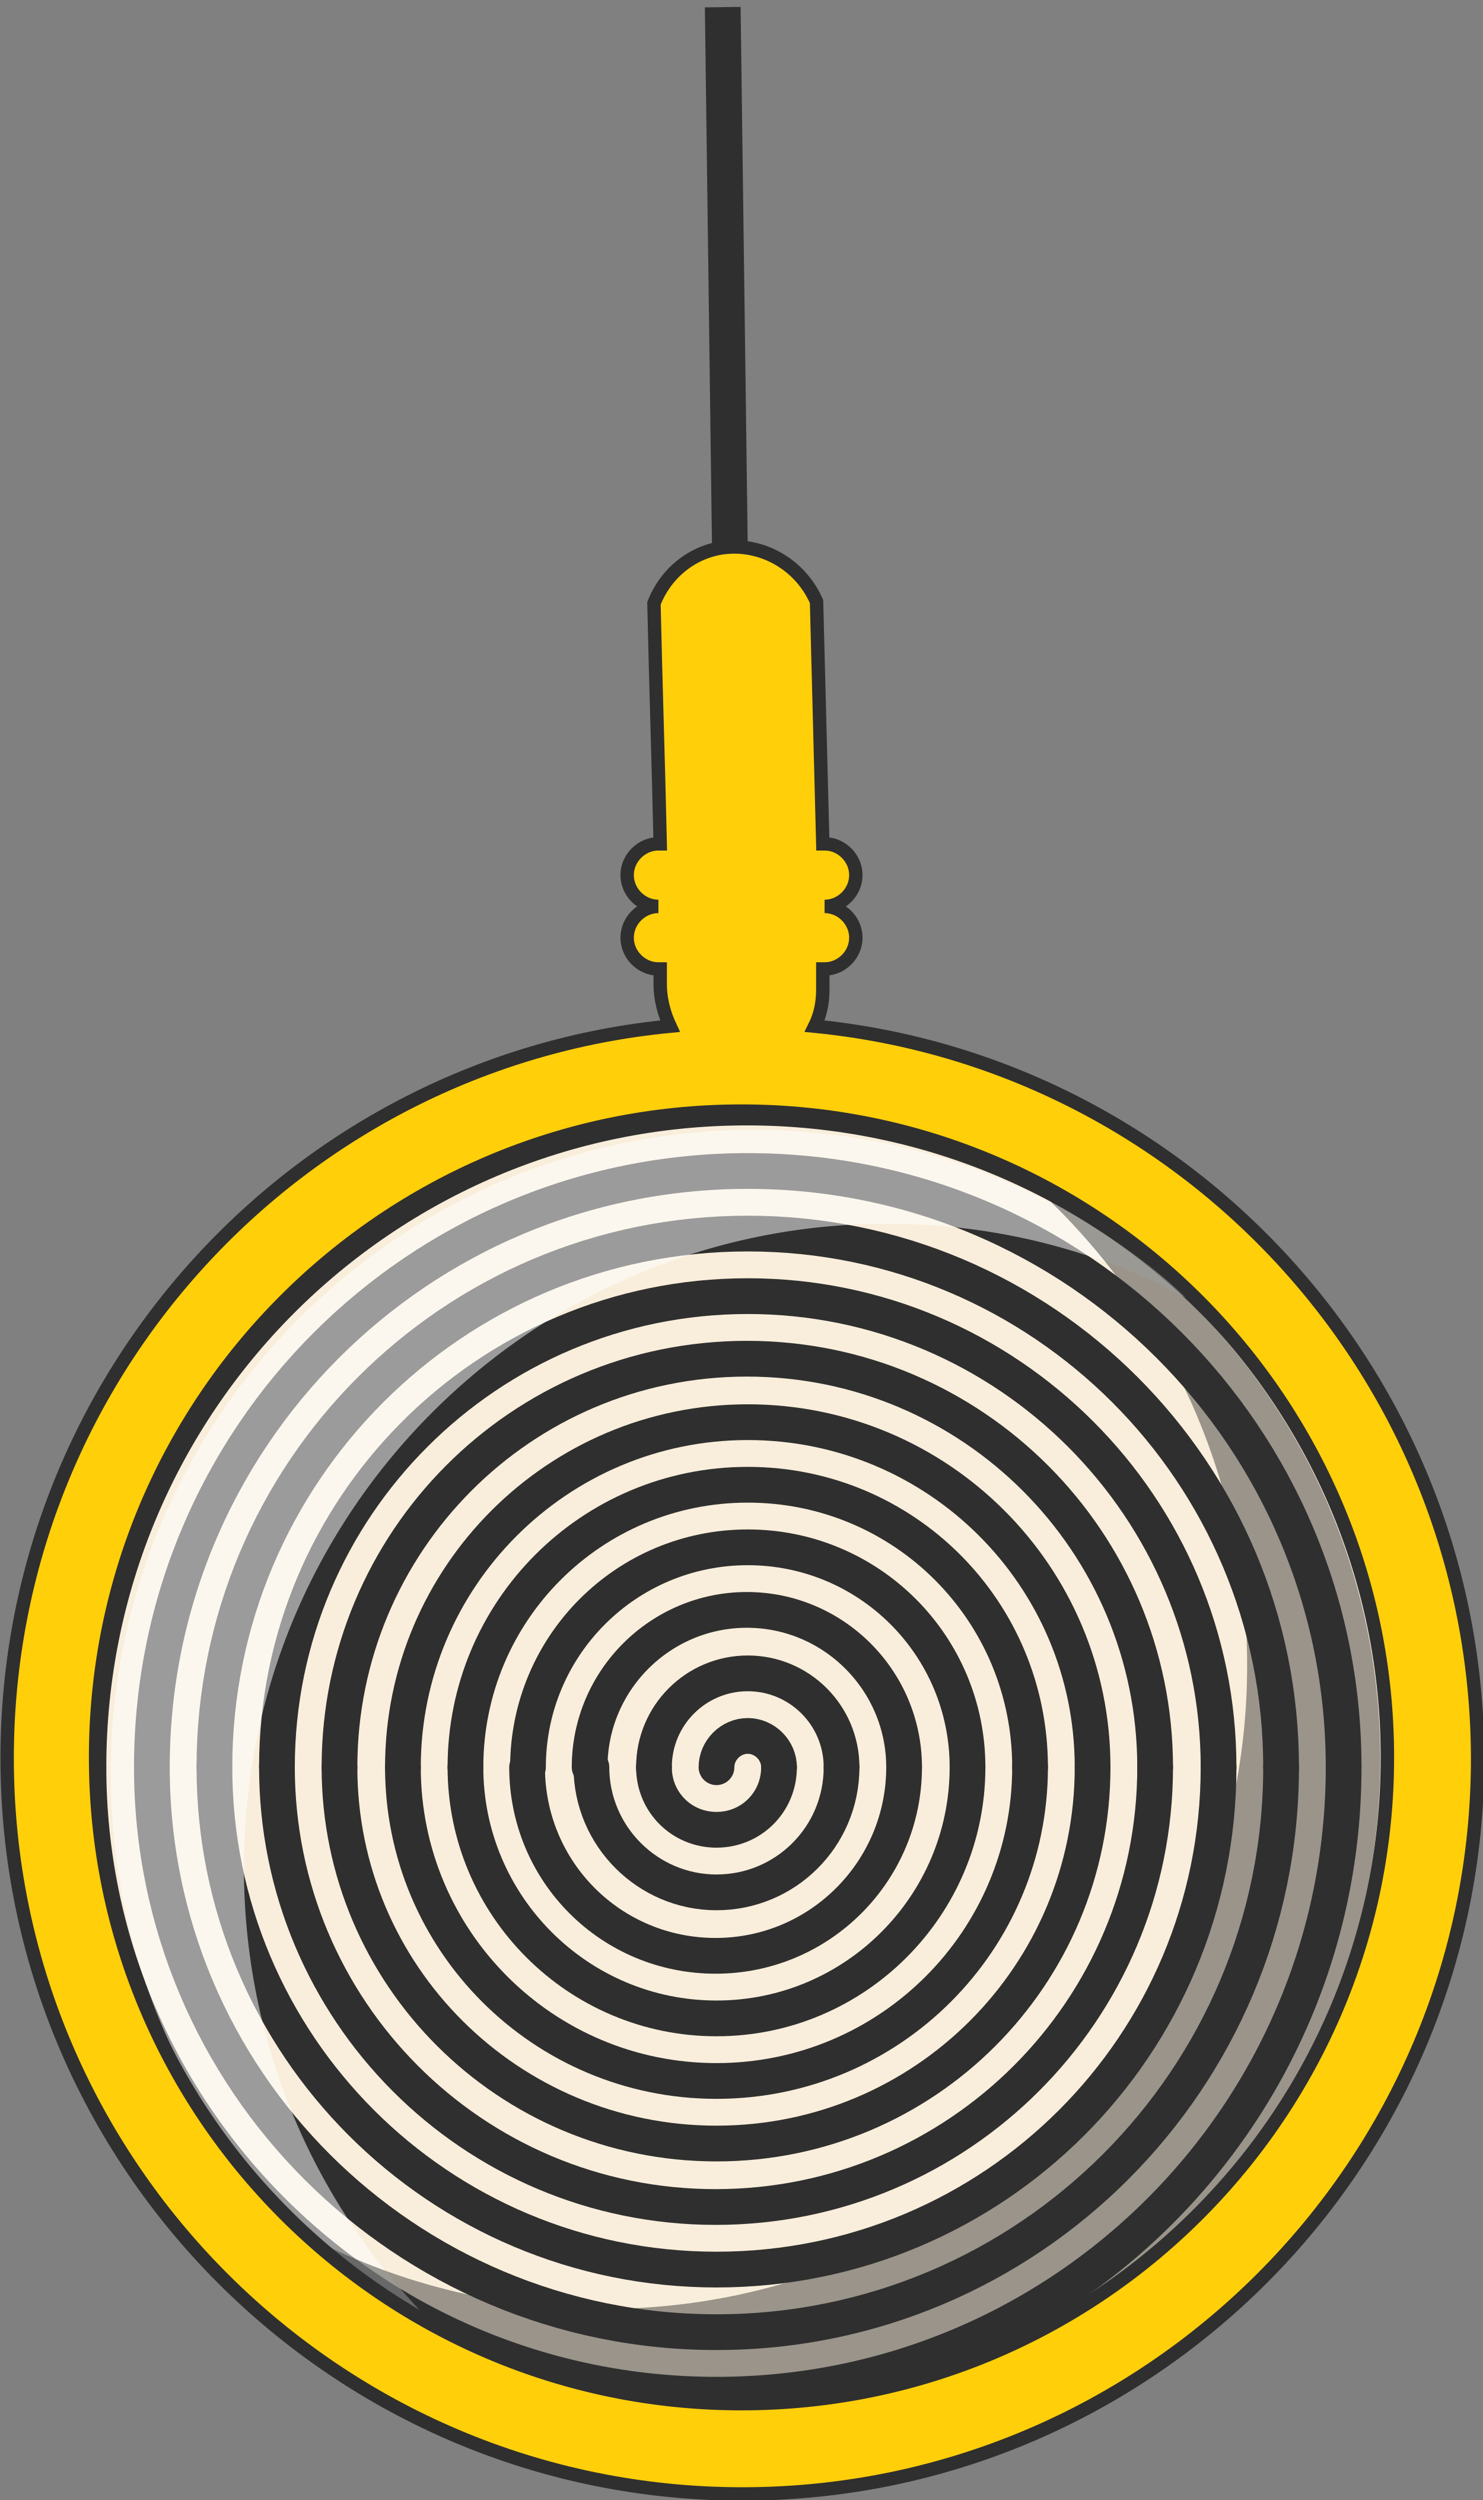 <?xml version="1.0" encoding="utf-8"?>
<!-- Generator: Adobe Illustrator 25.2.3, SVG Export Plug-In . SVG Version: 6.00 Build 0)  -->
<svg version="1.1" xmlns="http://www.w3.org/2000/svg" xmlns:xlink="http://www.w3.org/1999/xlink" x="0px" y="0px"
	 viewBox="0 0 166 279.7" style="enable-background:new 0 0 166 279.7;" xml:space="preserve">
<rect x="0" y="0" width="166" height="279.7" fill="#808080" stroke="none"/>
<style type="text/css">
	.st0{fill:#F9EEDB;stroke:#1A1A1A;stroke-width:0.75;stroke-miterlimit:10;}
	.st1{fill:none;stroke:#2F2F2F;stroke-width:4;stroke-linecap:round;stroke-miterlimit:10;}
	.st2{fill:#F0F0F0;}
	.st3{fill:#2F2F2F;stroke:#FFFFFF;stroke-width:0.5;stroke-miterlimit:10;}
	.st4{fill:#585957;stroke:#000000;stroke-width:0.5;stroke-miterlimit:10;}
	.st5{fill:#FF9A93;stroke:#000000;stroke-width:0.5;stroke-miterlimit:10;}
	.st6{fill:#ABBEBD;stroke:#000000;stroke-width:0.5;stroke-miterlimit:10;}
	.st7{fill:#FFFFFF;stroke:#000000;stroke-width:0.5;stroke-miterlimit:10;}
	.st8{fill:none;stroke:#000000;stroke-width:0.5;stroke-miterlimit:10;}
	.st9{fill:#EB7F7F;}
	.st10{fill:#AFDCDC;stroke:#000000;stroke-width:0.5;stroke-miterlimit:10;}
	.st11{fill:#75C9DF;}
	.st12{opacity:0.23;fill:#585957;}
	.st13{fill:#8DCBC3;}
	.st14{fill:#AFDCDC;}
	.st15{fill:#F9EEDB;}
	.st16{opacity:0.44;}
	.st17{fill:none;stroke:#FF0000;stroke-miterlimit:10;}
	.st18{fill:#002CA4;}
	.st19{fill:#0050E3;}
	.st20{fill:#FFA8A7;}
	.st21{fill:#FFCFD0;}
	.st22{fill:#0050E3;stroke:#1B1464;stroke-miterlimit:10;}
	.st23{fill:#00BAA5;}
	.st24{fill:#C7EAD7;}
	.st25{fill:#FF3627;}
	.st26{fill:#D80000;}
	.st27{fill:#1B9787;}
	.st28{fill:#FEFD87;}
	.st29{fill:#002D82;}
	.st30{fill:#00106A;}
	.st31{fill:#E492B8;}
	.st32{fill:#22B573;stroke:#000000;stroke-width:0.5;stroke-miterlimit:10;}
	.st33{fill:#FFD900;}
	.st34{fill:#DAB312;stroke:#000000;stroke-width:0.5;stroke-miterlimit:10;}
	.st35{fill:#FF9A93;}
	.st36{fill:#FEFEC3;}
	.st37{fill:#FFBECA;}
	.st38{fill:#FFA5AE;}
	.st39{fill:#FFFFFF;}
	.st40{fill:#8FBC9C;}
	.st41{fill:none;stroke:#000000;stroke-width:0.25;stroke-miterlimit:10;}
	.st42{opacity:0.32;fill:#585957;}
	.st43{fill:none;stroke:#000000;stroke-width:2;stroke-miterlimit:10;}
	.st44{fill:#FEFEC3;stroke:#000000;stroke-width:0.5;stroke-miterlimit:10;}
	.st45{fill:#FFBECA;stroke:#000000;stroke-width:0.5;stroke-miterlimit:10;}
	.st46{fill:#FCF6ED;stroke:#000000;stroke-miterlimit:10;}
	.st47{fill:#7F7F7F;stroke:#000000;stroke-miterlimit:10;}
	.st48{opacity:0.12;}
	.st49{fill:#008072;stroke:#000000;stroke-width:0.75;stroke-miterlimit:10;}
	.st50{fill:#FFE7A0;stroke:#000000;stroke-width:0.75;stroke-miterlimit:10;}
	.st51{fill:#FFA5AE;stroke:#000000;stroke-width:0.75;stroke-miterlimit:10;}
	.st52{fill:none;stroke:#000000;stroke-width:3;stroke-miterlimit:10;}
	.st53{fill:#FFA5AE;stroke:#000000;stroke-width:0.1;stroke-miterlimit:10;}
	.st54{fill:#FF0000;}
	.st55{fill:#ABBEBD;stroke:#000000;stroke-width:0.25;stroke-miterlimit:10;}
	.st56{opacity:0.6;fill:#FFFFFF;}
	.st57{fill:#FF4A3D;}
	.st58{fill:#7FA7F1;stroke:#7FA7F1;stroke-miterlimit:10;}
	.st59{fill:#ABBEBD;stroke:#000000;stroke-width:1.5;stroke-miterlimit:10;}
	.st60{fill:none;stroke:#000000;stroke-width:0.75;stroke-miterlimit:10;}
	.st61{fill:#FEF7EF;stroke:#000000;stroke-width:0.75;stroke-miterlimit:10;}
	.st62{fill:none;stroke:#000000;stroke-width:0.75;stroke-linecap:round;stroke-miterlimit:10;}
	.st63{fill:#FFFFFF;stroke:#000000;stroke-width:0.75;stroke-miterlimit:10;}
	.st64{fill:#DBDAD2;stroke:#000000;stroke-width:0.5;stroke-miterlimit:10;}
	.st65{fill:#FF4A3D;stroke:#000000;stroke-width:0.5;stroke-linecap:round;stroke-miterlimit:10;}
	.st66{fill:none;stroke:#000000;stroke-width:0.5;stroke-linecap:round;stroke-miterlimit:10;}
	.st67{fill:#F9EEDB;stroke:#000000;stroke-width:0.5;stroke-miterlimit:10;}
	.st68{fill:#7F7F7F;stroke:#000000;stroke-width:0.5;stroke-miterlimit:10;}
	.st69{fill:#7FDCD2;stroke:#000000;stroke-width:0.5;stroke-miterlimit:10;}
	.st70{fill:#FF7BAC;stroke:#2F2F2F;stroke-width:0.5;stroke-miterlimit:10;}
	.st71{fill:none;stroke:#2F2F2F;stroke-width:0.5;stroke-miterlimit:10;}
	.st72{fill:#F9EEDB;stroke:#2F2F2F;stroke-width:0.5;stroke-miterlimit:10;}
	.st73{fill:#2F2F2F;}
	.st74{fill:none;stroke:#F9EEDB;stroke-width:0.5;stroke-miterlimit:10;}
	.st75{fill:none;stroke:#000000;stroke-linejoin:round;stroke-miterlimit:10;}
	.st76{fill:#E3F4EB;stroke:#000000;stroke-width:1.5;stroke-miterlimit:10;}
	.st77{opacity:0.5;}
	.st78{fill:none;stroke:#000000;stroke-width:1.5;stroke-miterlimit:10;}
	.st79{opacity:0.52;fill:#FFFFFF;}
	.st80{opacity:0.47;fill:#2F2F2F;}
	.st81{fill:#FFCF0A;stroke:#2F2F2F;stroke-width:1.5;stroke-miterlimit:10;}
	.st82{fill:none;stroke:#2F2F2F;stroke-width:4;stroke-miterlimit:10;}
	.st83{fill:#F9EEDB;stroke:#7FA7F1;stroke-miterlimit:10;}
	.st84{fill:#F9EEDB;stroke:#2F2F2F;stroke-width:1.5;stroke-miterlimit:10;}
	.st85{fill:none;stroke:#2F2F2F;stroke-width:1.5;stroke-miterlimit:10;}
	.st86{fill:#DBDAD2;stroke:#000000;stroke-width:1.5;stroke-miterlimit:10;}
	.st87{opacity:0.56;fill:#7F7F7F;}
</style>
<g id="Ebene_2">
</g>
<g id="Ebene_1">
	<circle class="st0" cx="83.5" cy="196" r="77.3"/>
	<g>
		<path class="st1" d="M150.4,197.7c0,38.8-31.4,70.2-70.2,70.2S9.9,236.5,9.9,197.7"/>
		<path class="st1" d="M143.4,197.7c0,34.9-28.3,63.2-63.2,63.2S17,232.7,17,197.7"/>
		<path class="st1" d="M136.4,197.7c0,31.1-25.1,56.2-56.2,56.2S24,228.8,24,197.7"/>
		<path class="st1" d="M129.3,197.7c0,27.2-22,49.2-49.2,49.2S31,224.9,31,197.7"/>
		<path class="st1" d="M122.3,197.7c0,23.3-18.8,42.1-42.1,42.1S38,221,38,197.7"/>
		<path class="st1" d="M115.3,197.7c0,19.4-15.7,35.1-35.1,35.1s-35.1-15.7-35.1-35.1"/>
		<path class="st1" d="M108.3,197.7c0,15.5-12.6,28.1-28.1,28.1s-28.1-12.6-28.1-28.1"/>
		<path class="st1" d="M101.2,197.7c0,11.6-9.4,21.1-21.1,21.1s-21.1-9.4-21.1-21.1"/>
		<path class="st1" d="M94.2,197.7c0,7.8-6.3,14-14,14s-14-6.3-14-14"/>
		<path class="st1" d="M87.2,197.7c0,3.9-3.1,7-7,7c-3.9,0-7-3.1-7-7"/>
		<path class="st1" d="M157.4,197.7c0-40.8-33-73.8-73.8-73.8S9.9,157,9.9,197.7"/>
		<path class="st1" d="M150.4,197.7c0-36.9-29.8-66.7-66.7-66.7S17,160.8,17,197.7"/>
		<path class="st1" d="M143.4,197.7c0-33-26.7-59.7-59.7-59.7S24,164.7,24,197.7"/>
		<path class="st1" d="M136.4,197.7c0-29.1-23.6-52.7-52.7-52.7S31,168.6,31,197.7"/>
		<path class="st1" d="M129.3,197.7c0-25.2-20.4-45.7-45.7-45.7S38,172.5,38,197.7"/>
		<path class="st1" d="M122.3,197.7c0-21.4-17.3-38.6-38.6-38.6s-38.6,17.3-38.6,38.6"/>
		<path class="st1" d="M115.3,197.7c0-17.5-14.1-31.6-31.6-31.6s-31.6,14.1-31.6,31.6"/>
		<path class="st1" d="M108.3,197.7c0-13.6-11-24.6-24.6-24.6s-24.6,11-24.6,24.6"/>
		<path class="st1" d="M101.2,197.7c0-9.7-7.9-17.6-17.6-17.6s-17.6,7.9-17.6,17.6"/>
		<path class="st1" d="M94.2,197.7c0-5.8-4.7-10.5-10.5-10.5c-5.8,0-10.5,4.7-10.5,10.5"/>
		<path class="st1" d="M87.2,197.7c0-1.9-1.6-3.5-3.5-3.5s-3.5,1.6-3.5,3.5"/>
	</g>
	<path class="st79" d="M27.3,208.9c0-39.8,32.3-72,72-72c12.2,0,23.6,3,33.7,8.4c-12.8-11.7-29.9-18.9-48.6-18.9
		c-39.8,0-72,32.3-72,72c0,27.6,15.5,51.6,38.3,63.7C36.3,248.9,27.3,230,27.3,208.9z"/>
	<path class="st80" d="M139.6,186.3c0,39.8-32.3,72-72,72c-12.2,0-23.6-3-33.7-8.4c12.8,11.7,29.9,18.9,48.6,18.9
		c39.8,0,72-32.3,72-72c0-27.6-15.5-51.6-38.3-63.7C130.6,146.4,139.6,165.3,139.6,186.3z"/>
	<g>
		<path class="st81" d="M91.2,114.8c0.6-1.2,0.9-2.6,0.9-4v-2.4h0.2c1.9,0,3.5-1.6,3.5-3.5c0-1.9-1.6-3.5-3.5-3.5
			c1.9,0,3.5-1.6,3.5-3.5c0-1.9-1.6-3.5-3.5-3.5h-0.2l-0.7-27.1c-1.7-3.9-5.6-6.3-9.7-6.1c-3.8,0.2-7.1,2.7-8.5,6.3
			c0.2,9,0.5,17.9,0.7,26.9h-0.2c-1.9,0-3.5,1.6-3.5,3.5c0,1.9,1.6,3.5,3.5,3.5c-1.9,0-3.5,1.6-3.5,3.5c0,1.9,1.6,3.5,3.5,3.5h0.2
			v1.7c0,1.6,0.4,3.2,1.1,4.7c-41.6,4-74.2,39.2-74.2,81.9c0,45.4,36.9,82.3,82.3,82.3s82.3-36.9,82.3-82.3
			C165.3,154,132.8,118.9,91.2,114.8z M83,268.9c-39.9,0-72.3-32.4-72.3-72.3s32.4-72.3,72.3-72.3s72.3,32.4,72.3,72.3
			S122.9,268.9,83,268.9z"/>
	</g>
	<line class="st82" x1="81.7" y1="61.3" x2="80.9" y2="0.8"/>
</g>
</svg>
